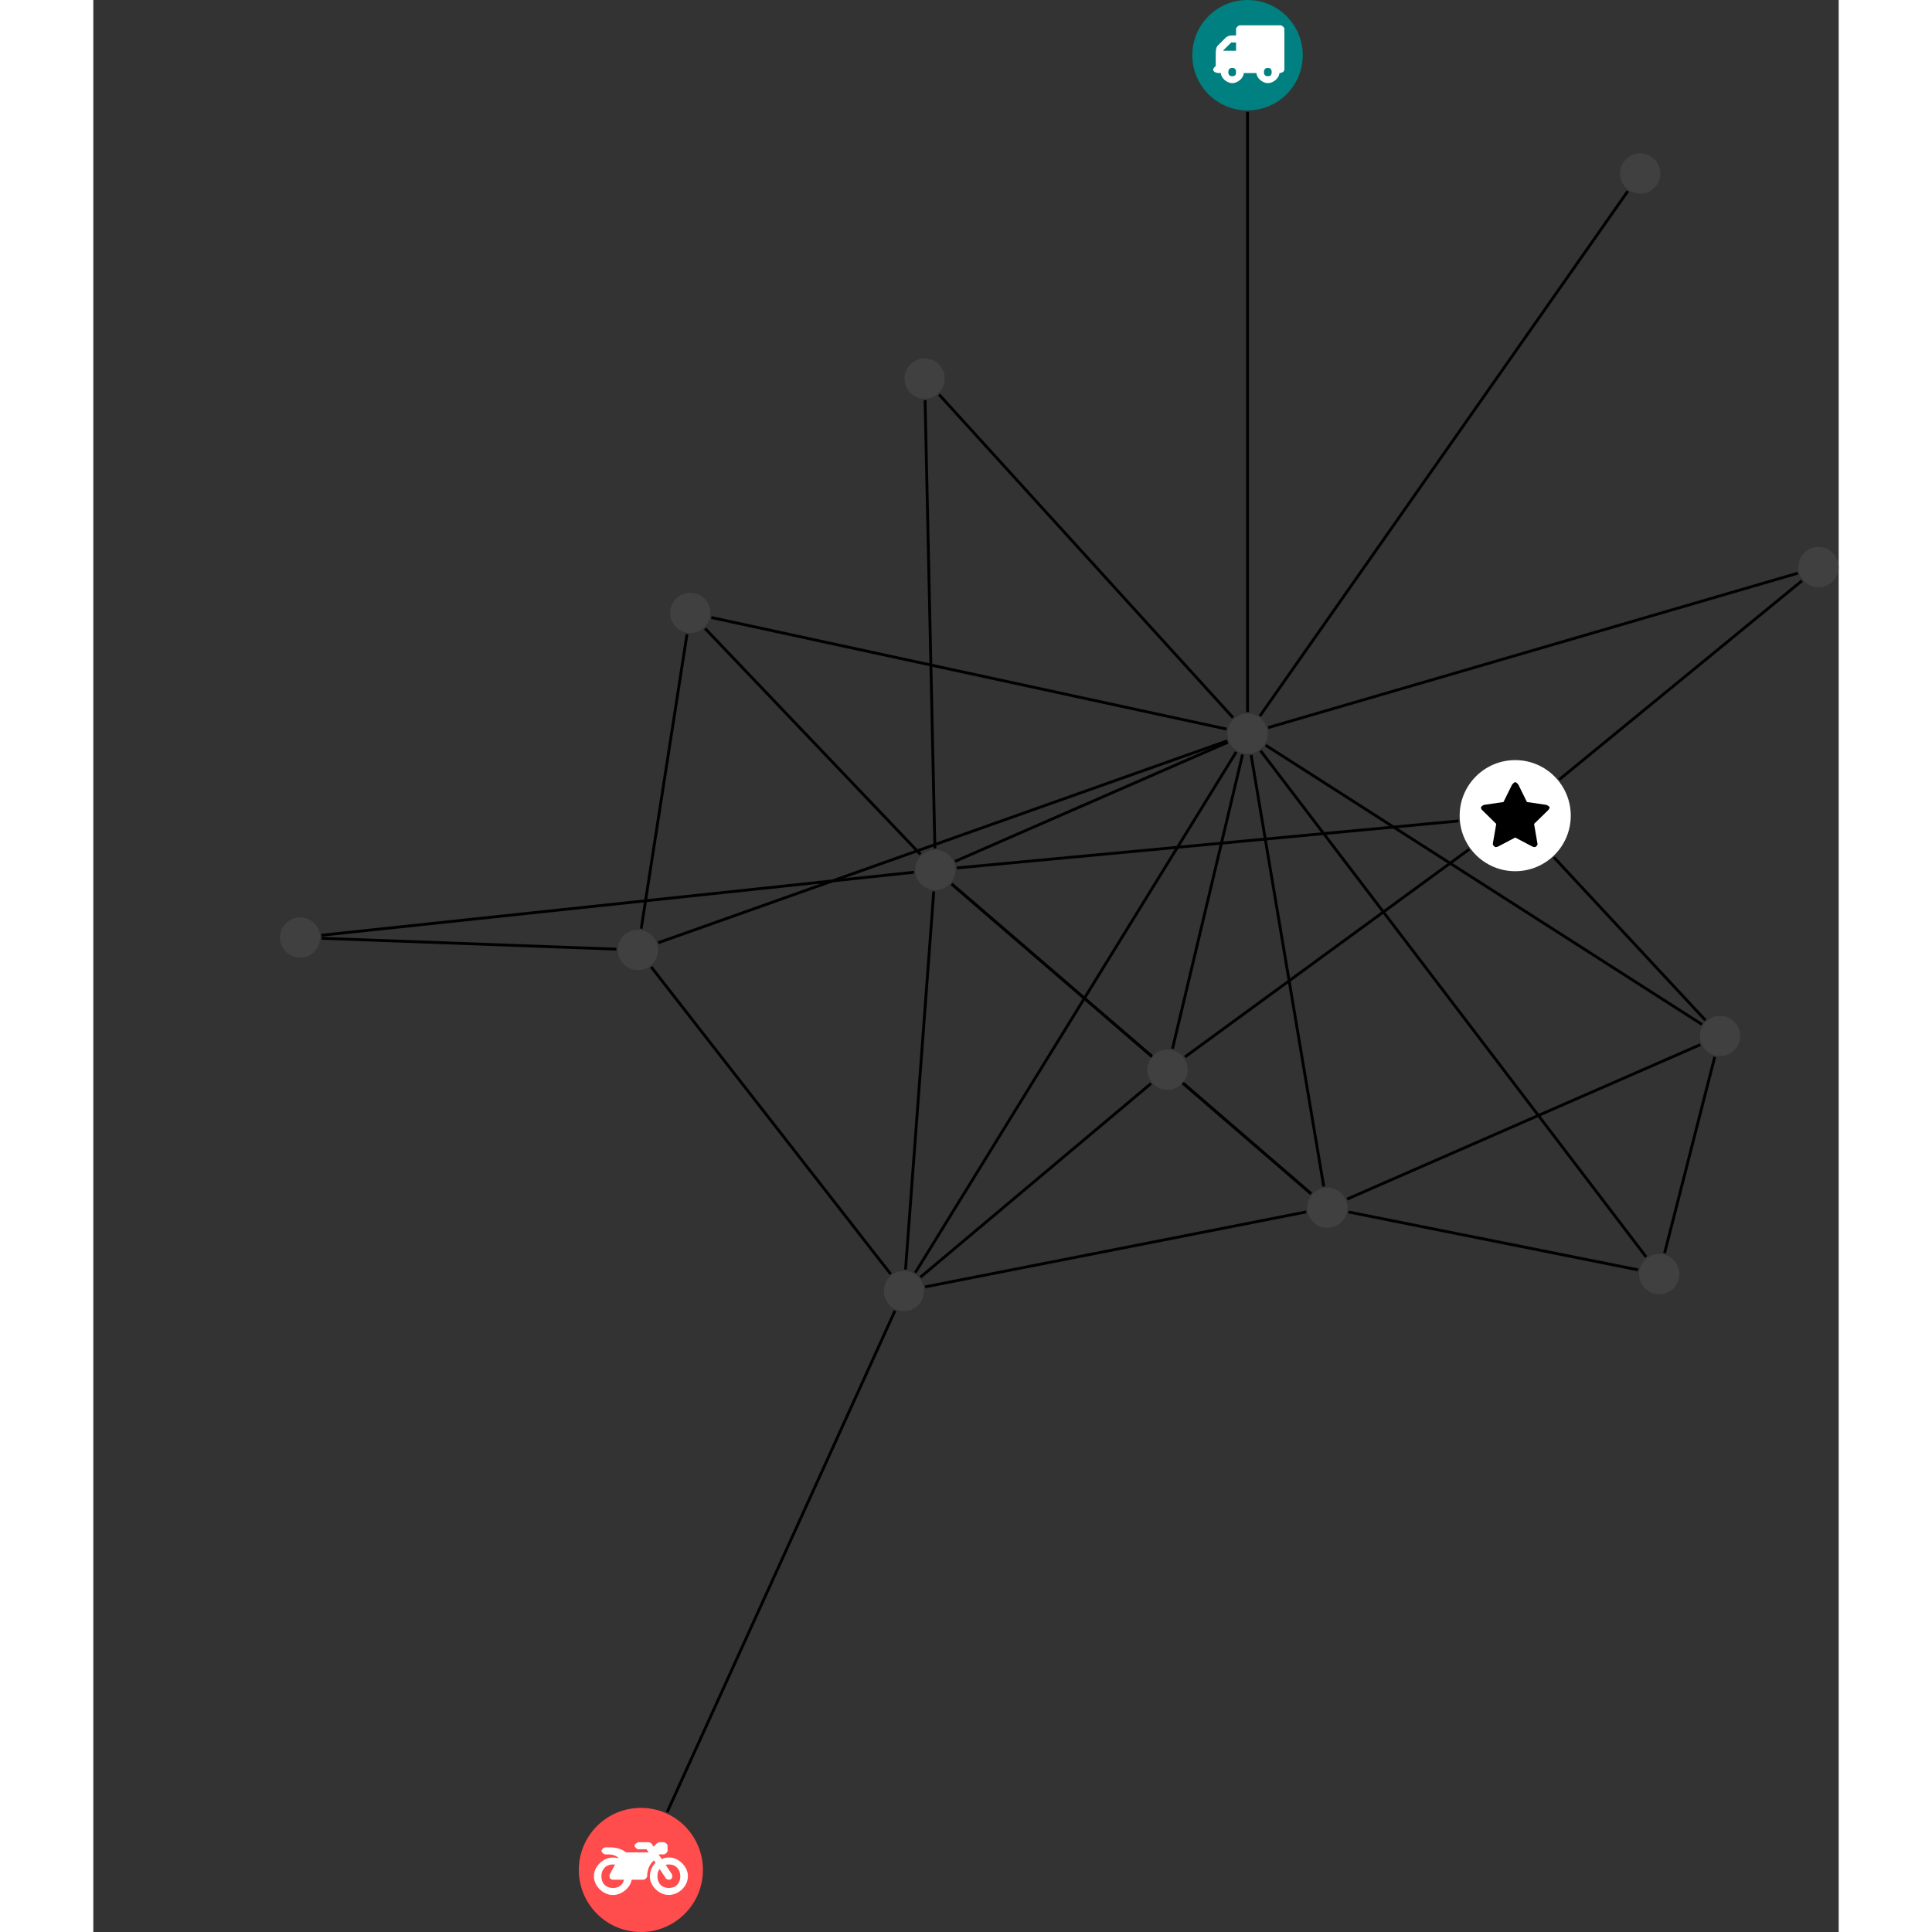<?xml version="1.0" encoding="UTF-8"?>
<svg xmlns="http://www.w3.org/2000/svg" xmlns:xlink="http://www.w3.org/1999/xlink" width="270.417pt" height="270.417pt" viewBox="-26.122 0.000 244.295 270.417" version="1.1">
<rect x="-26.122" y="0.000" width="244.295" height="270.417" fill="#333333" stroke="none"/>
<defs>
<g>
<symbol overflow="visible" id="glyph0-0">
<path style="stroke:none;" d="M 1.422 -0.75 L 1.422 -7.922 L 3.562 -7.922 L 3.562 -0.891 L 1.422 -0.891 Z M 0.625 0 L 4.531 0 L 4.531 -8.812 L 0.438 -8.812 L 0.438 0 Z M 0.625 0 "/>
</symbol>
<symbol overflow="visible" id="glyph0-1">
<path style="stroke:none;" d="M 3.375 -0.844 C 3.375 -0.453 3.234 -0.266 2.844 -0.266 C 2.469 -0.266 2.297 -0.453 2.297 -0.844 C 2.297 -1.219 2.469 -1.422 2.844 -1.422 C 3.234 -1.422 3.375 -1.219 3.375 -0.844 Z M 1.594 -3.688 L 1.594 -3.859 C 1.594 -3.875 1.578 -3.875 1.594 -3.891 L 2.688 -4.969 C 2.703 -5 2.656 -4.984 2.688 -4.984 L 3.375 -4.984 L 3.375 -3.828 L 1.594 -3.828 Z M 8.359 -0.844 C 8.359 -0.453 8.219 -0.266 7.828 -0.266 C 7.453 -0.266 7.281 -0.453 7.281 -0.844 C 7.281 -1.219 7.453 -1.422 7.828 -1.422 C 8.219 -1.422 8.359 -1.219 8.359 -0.844 Z M 10.141 -6.891 C 10.141 -7.094 9.812 -7.391 9.609 -7.391 L 3.922 -7.391 C 3.719 -7.391 3.375 -7.094 3.375 -6.891 L 3.375 -5.969 L 2.672 -5.969 C 2.469 -5.969 2.078 -5.812 1.938 -5.672 L 0.844 -4.578 C 0.531 -4.266 0.531 -3.734 0.531 -3.328 L 0.531 -1.688 C 0.516 -1.688 0.172 -1.391 0.172 -1.203 C 0.172 -0.781 0.781 -0.703 1.062 -0.703 L 1.25 -0.703 C 1.25 -0.047 2.062 0.703 2.844 0.703 C 3.641 0.703 4.453 -0.047 4.453 -0.703 L 6.234 -0.703 C 6.234 -0.047 7.047 0.703 7.828 0.703 C 8.625 0.703 9.438 -0.047 9.438 -0.703 C 9.547 -0.703 10.141 -0.781 10.141 -1.203 Z M 10.141 -6.891 "/>
</symbol>
<symbol overflow="visible" id="glyph0-2">
<path style="stroke:none;" d="M 12.969 -2.906 C 12.844 -3.984 11.859 -5.016 10.781 -5.219 C 10.234 -5.328 9.703 -5.219 9.328 -5.031 L 8.875 -5.688 L 9.609 -5.688 C 9.812 -5.688 10.141 -5.984 10.141 -6.188 L 10.141 -6.891 C 10.141 -7.094 9.812 -7.391 9.609 -7.391 L 9.047 -7.391 C 8.969 -7.391 8.734 -7.312 8.656 -7.25 L 8.188 -6.766 L 7.891 -7.203 C 7.828 -7.281 7.594 -7.391 7.484 -7.391 L 6.078 -7.391 C 5.906 -7.391 5.547 -7.125 5.516 -6.953 C 5.484 -6.734 5.828 -6.406 6.047 -6.406 L 7.188 -6.406 L 7.484 -5.969 L 4.344 -5.969 C 4.141 -6.125 3.375 -6.672 2.141 -6.672 L 1.422 -6.672 C 1.219 -6.672 0.891 -6.375 0.891 -6.188 C 0.891 -5.984 1.219 -5.688 1.422 -5.688 L 1.781 -5.688 C 2.484 -5.688 2.906 -5.516 3.281 -5.188 L 3.25 -5.141 C 3.078 -5.188 2.797 -5.25 2.5 -5.25 C 1.109 -5.25 -0.172 -4 -0.172 -2.625 C -0.172 -1.25 1.109 0 2.5 0 C 3.75 0 4.953 -1.062 5.109 -2.141 L 6.766 -2.141 C 6.969 -2.141 7.281 -2.438 7.281 -2.625 C 7.281 -3.609 7.688 -4.391 8.219 -4.844 L 8.453 -4.5 C 7.969 -4.062 7.578 -3.203 7.672 -2.359 C 7.781 -1.172 8.969 -0.094 10.141 -0.016 C 11.703 0.094 13.156 -1.344 12.969 -2.906 Z M 2.5 -0.984 C 1.516 -0.984 0.875 -1.641 0.875 -2.625 C 0.875 -3.594 1.516 -4.281 2.5 -4.281 C 2.672 -4.281 2.844 -4.234 2.781 -4.25 L 2.047 -2.891 C 2 -2.781 2 -2.469 2.047 -2.359 C 2.125 -2.25 2.375 -2.141 2.5 -2.141 L 4.031 -2.141 C 3.891 -1.453 3.344 -0.984 2.5 -0.984 Z M 10.328 -0.984 C 9.344 -0.984 8.719 -1.641 8.719 -2.625 C 8.719 -3.109 8.859 -3.469 9.031 -3.641 L 9.906 -2.328 C 9.969 -2.219 10.203 -2.141 10.328 -2.141 C 10.391 -2.141 10.594 -2.188 10.641 -2.234 C 10.812 -2.344 10.844 -2.75 10.734 -2.922 L 9.875 -4.219 C 9.859 -4.219 10.094 -4.281 10.328 -4.281 C 11.297 -4.281 11.922 -3.594 11.922 -2.625 C 11.922 -1.641 11.297 -0.984 10.328 -0.984 Z M 10.328 -0.984 "/>
</symbol>
<symbol overflow="visible" id="glyph0-3">
<path style="stroke:none;" d="M 9.438 -5.078 C 9.438 -5.25 9.078 -5.453 8.938 -5.469 L 6.266 -5.859 L 5.078 -8.266 C 5.031 -8.375 4.75 -8.641 4.625 -8.641 C 4.5 -8.641 4.234 -8.375 4.172 -8.266 L 2.984 -5.859 L 0.312 -5.469 C 0.172 -5.453 -0.172 -5.25 -0.172 -5.078 C -0.172 -4.969 -0.062 -4.781 0.016 -4.719 L 1.969 -2.797 L 1.5 -0.062 C 1.5 -0.016 1.5 0.016 1.5 0.047 C 1.5 0.203 1.75 0.453 1.906 0.453 C 1.984 0.453 2.188 0.406 2.25 0.359 L 4.625 -0.891 L 7 0.359 C 7.062 0.406 7.266 0.453 7.344 0.453 C 7.5 0.453 7.75 0.203 7.75 0.047 C 7.75 0.016 7.75 -0.016 7.734 -0.062 L 7.266 -2.797 L 9.234 -4.719 C 9.297 -4.781 9.438 -4.969 9.438 -5.078 Z M 9.438 -5.078 "/>
</symbol>
</g>
<clipPath id="clip1">
  <path d="M 173 75 L 218.172 75 L 218.172 115 L 173 115 Z M 173 75 "/>
</clipPath>
<clipPath id="clip2">
  <path d="M 132 74 L 218.172 74 L 218.172 108 L 132 108 Z M 132 74 "/>
</clipPath>
<clipPath id="clip3">
  <path d="M 41 253 L 60 253 L 60 270.418 L 41 270.418 Z M 41 253 "/>
</clipPath>
<clipPath id="clip4">
  <path d="M 212 76 L 218.172 76 L 218.172 83 L 212 83 Z M 212 76 "/>
</clipPath>
</defs>
<g id="surface1">
<path style="fill:none;stroke-width:0.399;stroke-linecap:butt;stroke-linejoin:miter;stroke:rgb(0%,0%,0%);stroke-opacity:1;stroke-miterlimit:10;" d="M -0 -7.927 L -0 -91.935 " transform="matrix(1,0,0,-1,135.43,7.729)"/>
<path style="fill:none;stroke-width:0.399;stroke-linecap:butt;stroke-linejoin:miter;stroke:rgb(0%,0%,0%);stroke-opacity:1;stroke-miterlimit:10;" d="M -45.133 -48.283 L -43.758 -111.021 " transform="matrix(1,0,0,-1,135.43,7.729)"/>
<path style="fill:none;stroke-width:0.399;stroke-linecap:butt;stroke-linejoin:miter;stroke:rgb(0%,0%,0%);stroke-opacity:1;stroke-miterlimit:10;" d="M -43.168 -47.498 L -2.032 -92.72 " transform="matrix(1,0,0,-1,135.43,7.729)"/>
<path style="fill:none;stroke-width:0.399;stroke-linecap:butt;stroke-linejoin:miter;stroke:rgb(0%,0%,0%);stroke-opacity:1;stroke-miterlimit:10;" d="M 53.226 -19.025 L 1.734 -92.482 " transform="matrix(1,0,0,-1,135.43,7.729)"/>
<path style="fill:none;stroke-width:0.399;stroke-linecap:butt;stroke-linejoin:miter;stroke:rgb(0%,0%,0%);stroke-opacity:1;stroke-miterlimit:10;" d="M -81.235 -245.912 L -49.34 -175.724 " transform="matrix(1,0,0,-1,135.43,7.729)"/>
<path style="fill:none;stroke-width:0.399;stroke-linecap:butt;stroke-linejoin:miter;stroke:rgb(0%,0%,0%);stroke-opacity:1;stroke-miterlimit:10;" d="M -129.598 -123.603 L -88.34 -125.123 " transform="matrix(1,0,0,-1,135.43,7.729)"/>
<path style="fill:none;stroke-width:0.399;stroke-linecap:butt;stroke-linejoin:miter;stroke:rgb(0%,0%,0%);stroke-opacity:1;stroke-miterlimit:10;" d="M -129.614 -123.173 L -46.696 -114.357 " transform="matrix(1,0,0,-1,135.43,7.729)"/>
<path style="fill:none;stroke-width:0.399;stroke-linecap:butt;stroke-linejoin:miter;stroke:rgb(0%,0%,0%);stroke-opacity:1;stroke-miterlimit:10;" d="M -84.864 -122.251 L -78.457 -81.044 " transform="matrix(1,0,0,-1,135.43,7.729)"/>
<path style="fill:none;stroke-width:0.399;stroke-linecap:butt;stroke-linejoin:miter;stroke:rgb(0%,0%,0%);stroke-opacity:1;stroke-miterlimit:10;" d="M -83.469 -127.611 L -49.95 -170.595 " transform="matrix(1,0,0,-1,135.43,7.729)"/>
<path style="fill:none;stroke-width:0.399;stroke-linecap:butt;stroke-linejoin:miter;stroke:rgb(0%,0%,0%);stroke-opacity:1;stroke-miterlimit:10;" d="M -82.481 -124.224 L -2.844 -95.962 " transform="matrix(1,0,0,-1,135.43,7.729)"/>
<g clip-path="url(#clip1)" clip-rule="nonzero">
<path style="fill:none;stroke-width:0.399;stroke-linecap:butt;stroke-linejoin:miter;stroke:rgb(0%,0%,0%);stroke-opacity:1;stroke-miterlimit:10;" d="M 77.593 -73.564 L 43.633 -101.384 " transform="matrix(1,0,0,-1,135.43,7.729)"/>
</g>
<g clip-path="url(#clip2)" clip-rule="nonzero">
<path style="fill:none;stroke-width:0.399;stroke-linecap:butt;stroke-linejoin:miter;stroke:rgb(0%,0%,0%);stroke-opacity:1;stroke-miterlimit:10;" d="M 77.027 -72.494 L 2.898 -94.111 " transform="matrix(1,0,0,-1,135.43,7.729)"/>
</g>
<path style="fill:none;stroke-width:0.399;stroke-linecap:butt;stroke-linejoin:miter;stroke:rgb(0%,0%,0%);stroke-opacity:1;stroke-miterlimit:10;" d="M 31.027 -111.142 L -8.762 -140.212 " transform="matrix(1,0,0,-1,135.43,7.729)"/>
<path style="fill:none;stroke-width:0.399;stroke-linecap:butt;stroke-linejoin:miter;stroke:rgb(0%,0%,0%);stroke-opacity:1;stroke-miterlimit:10;" d="M 42.894 -112.279 L 64.086 -135.072 " transform="matrix(1,0,0,-1,135.43,7.729)"/>
<path style="fill:none;stroke-width:0.399;stroke-linecap:butt;stroke-linejoin:miter;stroke:rgb(0%,0%,0%);stroke-opacity:1;stroke-miterlimit:10;" d="M 29.523 -107.181 L -40.688 -113.755 " transform="matrix(1,0,0,-1,135.43,7.729)"/>
<path style="fill:none;stroke-width:0.399;stroke-linecap:butt;stroke-linejoin:miter;stroke:rgb(0%,0%,0%);stroke-opacity:1;stroke-miterlimit:10;" d="M -75.914 -80.244 L -45.778 -111.853 " transform="matrix(1,0,0,-1,135.43,7.729)"/>
<path style="fill:none;stroke-width:0.399;stroke-linecap:butt;stroke-linejoin:miter;stroke:rgb(0%,0%,0%);stroke-opacity:1;stroke-miterlimit:10;" d="M -75.047 -78.701 L -2.95 -94.314 " transform="matrix(1,0,0,-1,135.43,7.729)"/>
<path style="fill:none;stroke-width:0.399;stroke-linecap:butt;stroke-linejoin:miter;stroke:rgb(0%,0%,0%);stroke-opacity:1;stroke-miterlimit:10;" d="M 58.371 -167.677 L 65.394 -140.205 " transform="matrix(1,0,0,-1,135.43,7.729)"/>
<path style="fill:none;stroke-width:0.399;stroke-linecap:butt;stroke-linejoin:miter;stroke:rgb(0%,0%,0%);stroke-opacity:1;stroke-miterlimit:10;" d="M 54.664 -170.009 L 14.129 -161.908 " transform="matrix(1,0,0,-1,135.43,7.729)"/>
<path style="fill:none;stroke-width:0.399;stroke-linecap:butt;stroke-linejoin:miter;stroke:rgb(0%,0%,0%);stroke-opacity:1;stroke-miterlimit:10;" d="M 55.793 -168.201 L 1.828 -97.353 " transform="matrix(1,0,0,-1,135.43,7.729)"/>
<path style="fill:none;stroke-width:0.399;stroke-linecap:butt;stroke-linejoin:miter;stroke:rgb(0%,0%,0%);stroke-opacity:1;stroke-miterlimit:10;" d="M -13.489 -140.025 L -41.407 -116.005 " transform="matrix(1,0,0,-1,135.43,7.729)"/>
<path style="fill:none;stroke-width:0.399;stroke-linecap:butt;stroke-linejoin:miter;stroke:rgb(0%,0%,0%);stroke-opacity:1;stroke-miterlimit:10;" d="M -13.512 -143.931 L -45.782 -171.037 " transform="matrix(1,0,0,-1,135.43,7.729)"/>
<path style="fill:none;stroke-width:0.399;stroke-linecap:butt;stroke-linejoin:miter;stroke:rgb(0%,0%,0%);stroke-opacity:1;stroke-miterlimit:10;" d="M -8.914 -143.962 L 8.886 -159.341 " transform="matrix(1,0,0,-1,135.43,7.729)"/>
<path style="fill:none;stroke-width:0.399;stroke-linecap:butt;stroke-linejoin:miter;stroke:rgb(0%,0%,0%);stroke-opacity:1;stroke-miterlimit:10;" d="M -10.5 -139.056 L -0.7 -97.888 " transform="matrix(1,0,0,-1,135.43,7.729)"/>
<path style="fill:none;stroke-width:0.399;stroke-linecap:butt;stroke-linejoin:miter;stroke:rgb(0%,0%,0%);stroke-opacity:1;stroke-miterlimit:10;" d="M 63.375 -138.49 L 13.937 -160.107 " transform="matrix(1,0,0,-1,135.43,7.729)"/>
<path style="fill:none;stroke-width:0.399;stroke-linecap:butt;stroke-linejoin:miter;stroke:rgb(0%,0%,0%);stroke-opacity:1;stroke-miterlimit:10;" d="M 63.601 -135.654 L 2.543 -96.58 " transform="matrix(1,0,0,-1,135.43,7.729)"/>
<path style="fill:none;stroke-width:0.399;stroke-linecap:butt;stroke-linejoin:miter;stroke:rgb(0%,0%,0%);stroke-opacity:1;stroke-miterlimit:10;" d="M -43.918 -117.048 L -47.867 -169.966 " transform="matrix(1,0,0,-1,135.43,7.729)"/>
<path style="fill:none;stroke-width:0.399;stroke-linecap:butt;stroke-linejoin:miter;stroke:rgb(0%,0%,0%);stroke-opacity:1;stroke-miterlimit:10;" d="M -41.407 -116.009 L 8.883 -159.345 " transform="matrix(1,0,0,-1,135.43,7.729)"/>
<path style="fill:none;stroke-width:0.399;stroke-linecap:butt;stroke-linejoin:miter;stroke:rgb(0%,0%,0%);stroke-opacity:1;stroke-miterlimit:10;" d="M -40.926 -112.83 L -2.766 -96.162 " transform="matrix(1,0,0,-1,135.43,7.729)"/>
<path style="fill:none;stroke-width:0.399;stroke-linecap:butt;stroke-linejoin:miter;stroke:rgb(0%,0%,0%);stroke-opacity:1;stroke-miterlimit:10;" d="M -45.133 -172.392 L 8.211 -161.9 " transform="matrix(1,0,0,-1,135.43,7.729)"/>
<path style="fill:none;stroke-width:0.399;stroke-linecap:butt;stroke-linejoin:miter;stroke:rgb(0%,0%,0%);stroke-opacity:1;stroke-miterlimit:10;" d="M -46.508 -170.408 L -1.582 -97.521 " transform="matrix(1,0,0,-1,135.43,7.729)"/>
<path style="fill:none;stroke-width:0.399;stroke-linecap:butt;stroke-linejoin:miter;stroke:rgb(0%,0%,0%);stroke-opacity:1;stroke-miterlimit:10;" d="M 10.668 -158.341 L 0.5 -97.931 " transform="matrix(1,0,0,-1,135.43,7.729)"/>
<path style=" stroke:none;fill-rule:nonzero;fill:rgb(0%,50%,50%);fill-opacity:1;" d="M 143.16 7.73 C 143.16 3.461 139.699 0 135.43 0 C 131.16 0 127.703 3.461 127.703 7.73 C 127.703 11.996 131.16 15.457 135.43 15.457 C 139.699 15.457 143.16 11.996 143.16 7.73 Z M 143.16 7.73 "/>
<g style="fill:rgb(100%,100%,100%);fill-opacity:1;">
  <use xlink:href="#glyph0-1" x="130.449" y="10.932"/>
</g>
<path style=" stroke:none;fill-rule:nonzero;fill:rgb(25%,25%,25%);fill-opacity:1;" d="M 93.051 52.996 C 93.051 51.438 91.789 50.176 90.23 50.176 C 88.676 50.176 87.414 51.438 87.414 52.996 C 87.414 54.551 88.676 55.812 90.23 55.812 C 91.789 55.812 93.051 54.551 93.051 52.996 Z M 93.051 52.996 "/>
<path style=" stroke:none;fill-rule:nonzero;fill:rgb(25%,25%,25%);fill-opacity:1;" d="M 193.207 24.281 C 193.207 22.727 191.945 21.465 190.391 21.465 C 188.832 21.465 187.57 22.727 187.57 24.281 C 187.57 25.836 188.832 27.098 190.391 27.098 C 191.945 27.098 193.207 25.836 193.207 24.281 Z M 193.207 24.281 "/>
<g clip-path="url(#clip3)" clip-rule="nonzero">
<path style=" stroke:none;fill-rule:nonzero;fill:rgb(100%,29.999%,29.999%);fill-opacity:1;" d="M 59.203 261.73 C 59.203 256.934 55.316 253.043 50.52 253.043 C 45.719 253.043 41.832 256.934 41.832 261.73 C 41.832 266.527 45.719 270.418 50.52 270.418 C 55.316 270.418 59.203 266.527 59.203 261.73 Z M 59.203 261.73 "/>
</g>
<g style="fill:rgb(100%,100%,100%);fill-opacity:1;">
  <use xlink:href="#glyph0-2" x="44.117" y="265.242"/>
</g>
<path style=" stroke:none;fill-rule:nonzero;fill:rgb(25%,25%,25%);fill-opacity:1;" d="M 5.637 131.219 C 5.637 129.664 4.375 128.402 2.816 128.402 C 1.262 128.402 0 129.664 0 131.219 C 0 132.773 1.262 134.035 2.816 134.035 C 4.375 134.035 5.637 132.773 5.637 131.219 Z M 5.637 131.219 "/>
<path style=" stroke:none;fill-rule:nonzero;fill:rgb(25%,25%,25%);fill-opacity:1;" d="M 52.926 132.961 C 52.926 131.402 51.664 130.141 50.105 130.141 C 48.551 130.141 47.289 131.402 47.289 132.961 C 47.289 134.516 48.551 135.777 50.105 135.777 C 51.664 135.777 52.926 134.516 52.926 132.961 Z M 52.926 132.961 "/>
<g clip-path="url(#clip4)" clip-rule="nonzero">
<path style=" stroke:none;fill-rule:nonzero;fill:rgb(25%,25%,25%);fill-opacity:1;" d="M 218.172 79.379 C 218.172 77.82 216.91 76.559 215.355 76.559 C 213.797 76.559 212.535 77.82 212.535 79.379 C 212.535 80.934 213.797 82.195 215.355 82.195 C 216.91 82.195 218.172 80.934 218.172 79.379 Z M 218.172 79.379 "/>
</g>
<path style=" stroke:none;fill-rule:nonzero;fill:rgb(100%,100%,100%);fill-opacity:1;" d="M 180.672 114.168 C 180.672 109.871 177.188 106.391 172.895 106.391 C 168.602 106.391 165.121 109.871 165.121 114.168 C 165.121 118.461 168.602 121.941 172.895 121.941 C 177.188 121.941 180.672 118.461 180.672 114.168 Z M 180.672 114.168 "/>
<g style="fill:rgb(0%,0%,0%);fill-opacity:1;">
  <use xlink:href="#glyph0-3" x="168.272" y="118.117"/>
</g>
<path style=" stroke:none;fill-rule:nonzero;fill:rgb(25%,25%,25%);fill-opacity:1;" d="M 60.254 85.789 C 60.254 84.234 58.992 82.973 57.438 82.973 C 55.879 82.973 54.617 84.234 54.617 85.789 C 54.617 87.344 55.879 88.605 57.438 88.605 C 58.992 88.605 60.254 87.344 60.254 85.789 Z M 60.254 85.789 "/>
<path style=" stroke:none;fill-rule:nonzero;fill:rgb(25%,25%,25%);fill-opacity:1;" d="M 195.871 178.328 C 195.871 176.77 194.609 175.508 193.051 175.508 C 191.496 175.508 190.234 176.77 190.234 178.328 C 190.234 179.883 191.496 181.145 193.051 181.145 C 194.609 181.145 195.871 179.883 195.871 178.328 Z M 195.871 178.328 "/>
<path style=" stroke:none;fill-rule:nonzero;fill:rgb(25%,25%,25%);fill-opacity:1;" d="M 127.047 149.719 C 127.047 148.164 125.785 146.902 124.23 146.902 C 122.672 146.902 121.41 148.164 121.41 149.719 C 121.41 151.273 122.672 152.535 124.23 152.535 C 125.785 152.535 127.047 151.273 127.047 149.719 Z M 127.047 149.719 "/>
<path style=" stroke:none;fill-rule:nonzero;fill:rgb(25%,25%,25%);fill-opacity:1;" d="M 204.387 145.008 C 204.387 143.449 203.125 142.188 201.57 142.188 C 200.012 142.188 198.75 143.449 198.75 145.008 C 198.75 146.562 200.012 147.824 201.57 147.824 C 203.125 147.824 204.387 146.562 204.387 145.008 Z M 204.387 145.008 "/>
<path style=" stroke:none;fill-rule:nonzero;fill:rgb(25%,25%,25%);fill-opacity:1;" d="M 94.555 121.766 C 94.555 120.211 93.293 118.949 91.738 118.949 C 90.18 118.949 88.918 120.211 88.918 121.766 C 88.918 123.324 90.18 124.586 91.738 124.586 C 93.293 124.586 94.555 123.324 94.555 121.766 Z M 94.555 121.766 "/>
<path style=" stroke:none;fill-rule:nonzero;fill:rgb(25%,25%,25%);fill-opacity:1;" d="M 90.156 180.703 C 90.156 179.145 88.895 177.883 87.34 177.883 C 85.781 177.883 84.52 179.145 84.52 180.703 C 84.52 182.258 85.781 183.52 87.34 183.52 C 88.895 183.52 90.156 182.258 90.156 180.703 Z M 90.156 180.703 "/>
<path style=" stroke:none;fill-rule:nonzero;fill:rgb(25%,25%,25%);fill-opacity:1;" d="M 149.418 169.043 C 149.418 167.484 148.156 166.223 146.602 166.223 C 145.043 166.223 143.781 167.484 143.781 169.043 C 143.781 170.598 145.043 171.859 146.602 171.859 C 148.156 171.859 149.418 170.598 149.418 169.043 Z M 149.418 169.043 "/>
<path style=" stroke:none;fill-rule:nonzero;fill:rgb(25%,25%,25%);fill-opacity:1;" d="M 138.25 102.68 C 138.25 101.125 136.988 99.863 135.43 99.863 C 133.875 99.863 132.613 101.125 132.613 102.68 C 132.613 104.238 133.875 105.5 135.43 105.5 C 136.988 105.5 138.25 104.238 138.25 102.68 Z M 138.25 102.68 "/>
</g>
</svg>
